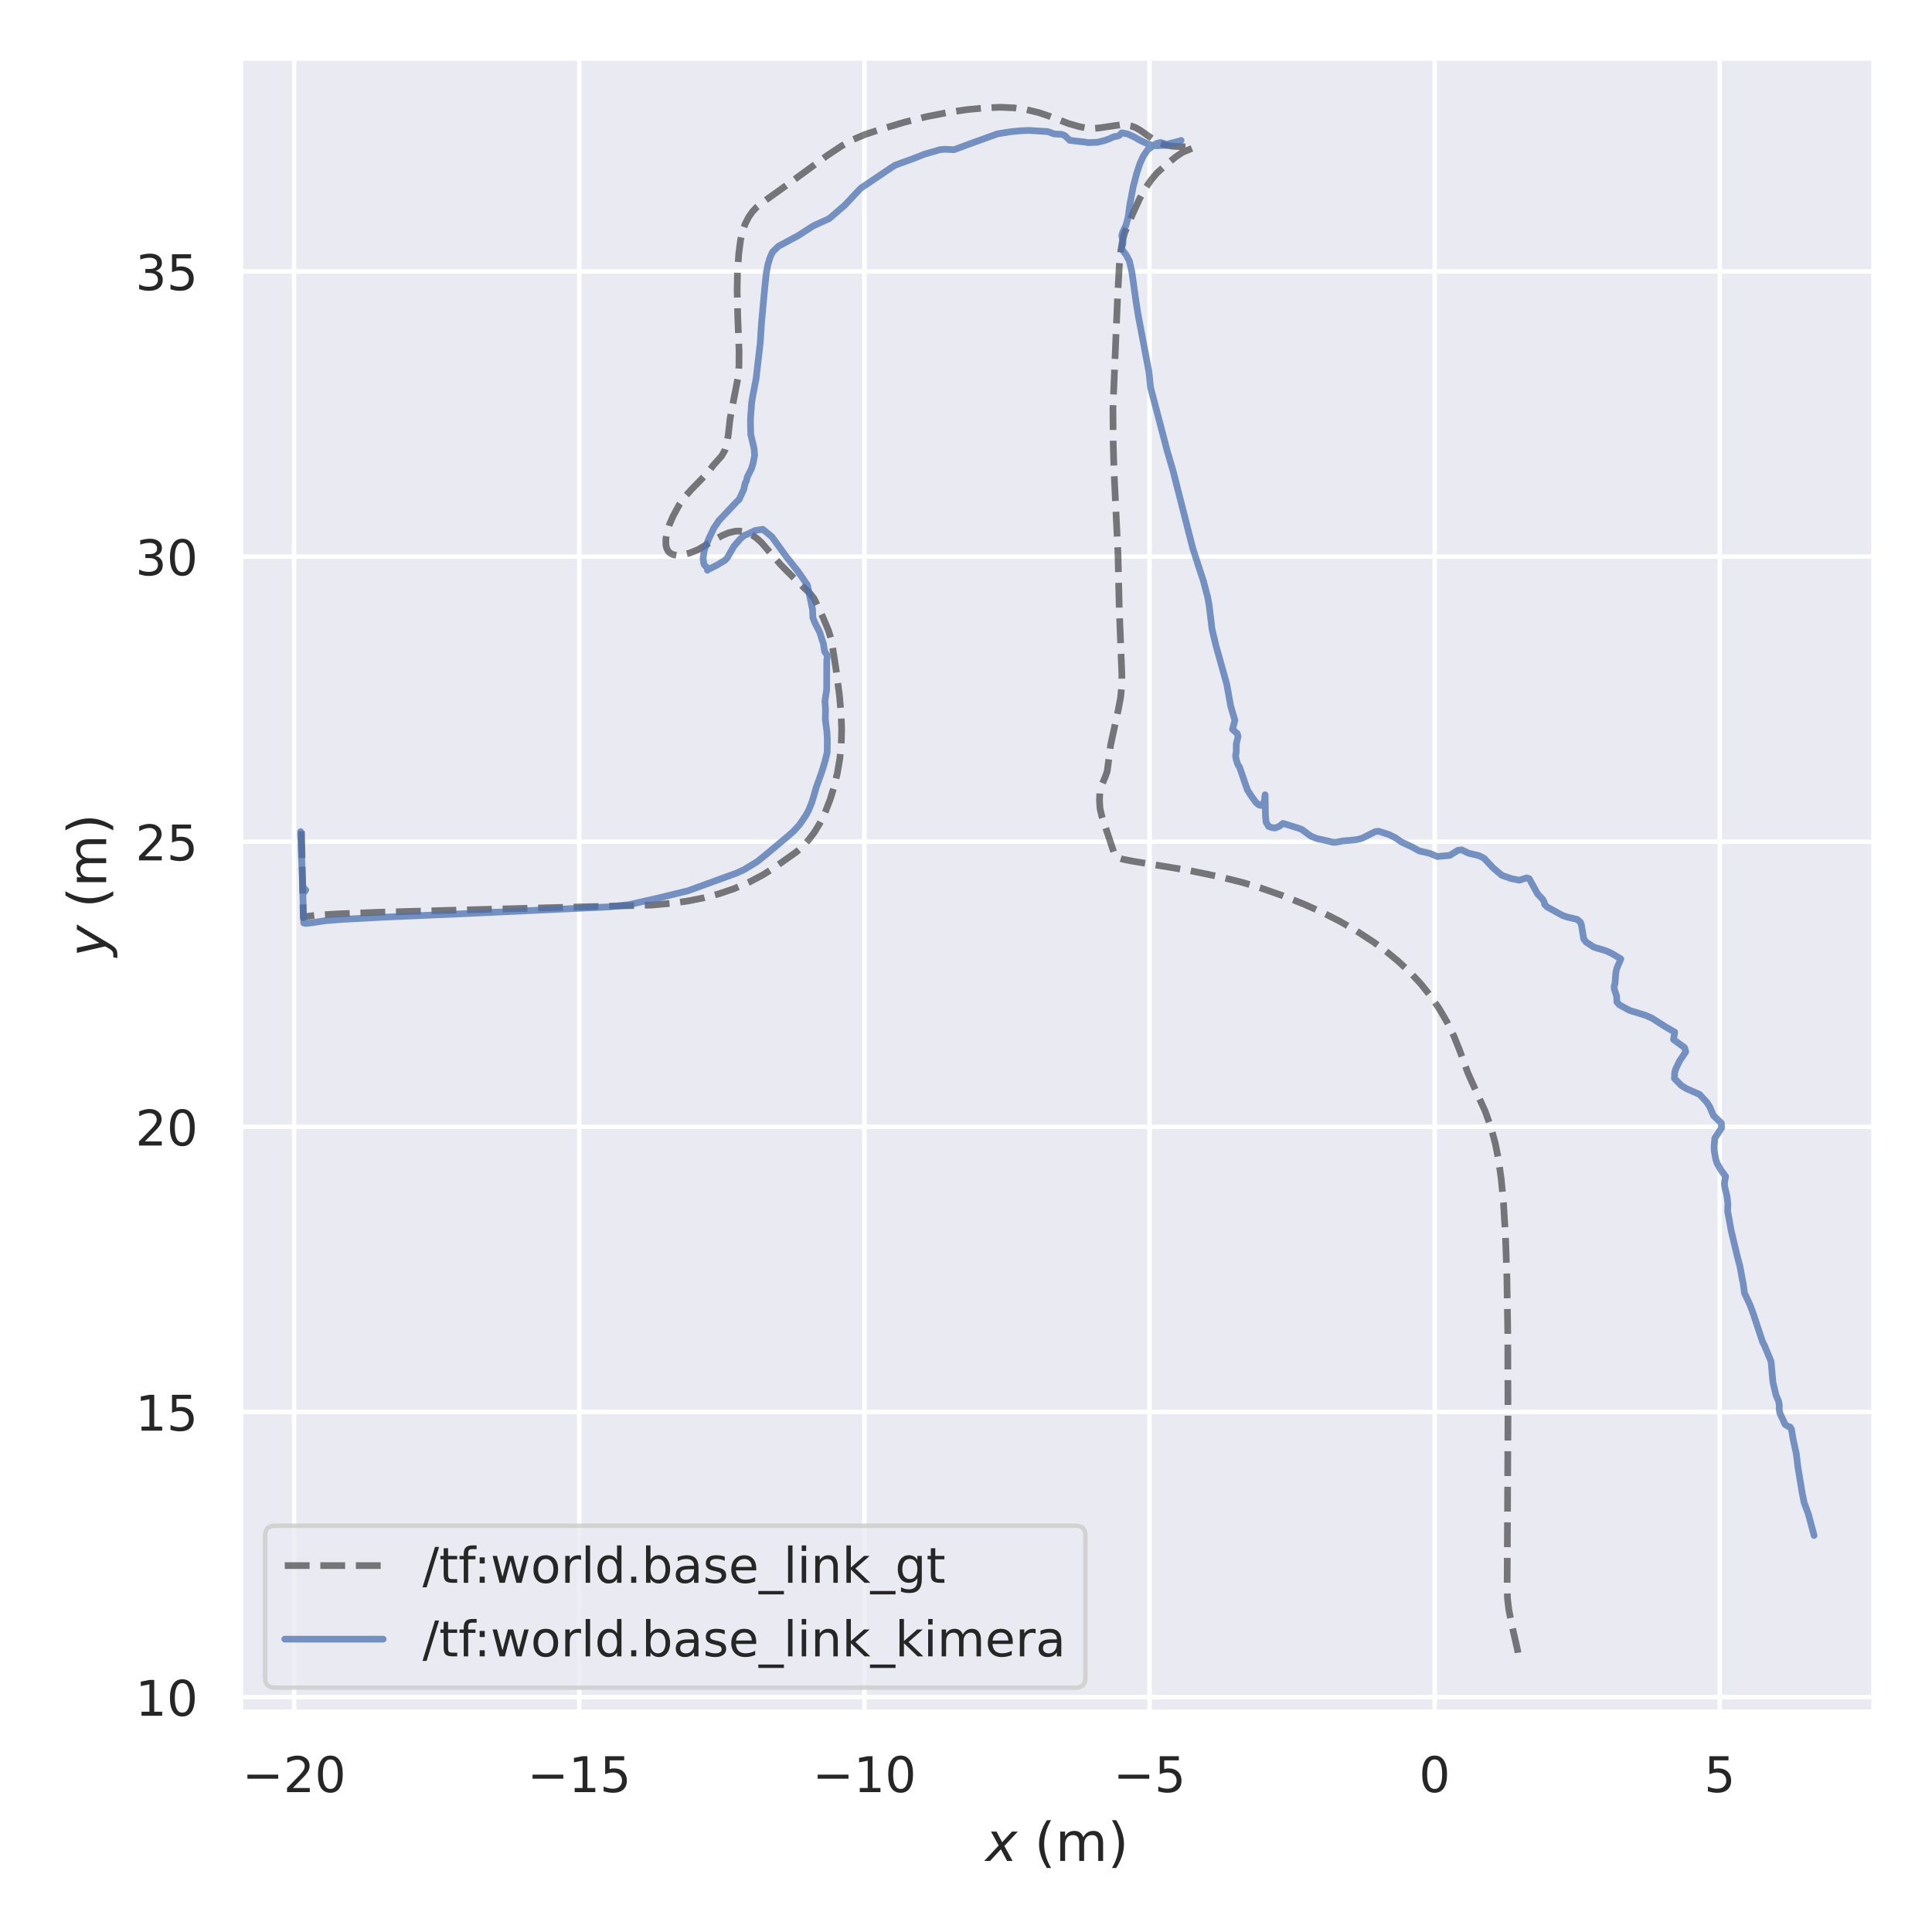 <?xml version="1.0" encoding="utf-8" standalone="no"?>
<!DOCTYPE svg PUBLIC "-//W3C//DTD SVG 1.1//EN"
  "http://www.w3.org/Graphics/SVG/1.1/DTD/svg11.dtd">
<!-- Created with matplotlib (https://matplotlib.org/) -->
<svg height="432pt" version="1.1" viewBox="0 0 432 432" width="432pt" xmlns="http://www.w3.org/2000/svg" xmlns:xlink="http://www.w3.org/1999/xlink">
 <defs>
  <style type="text/css">*{stroke-linecap:butt;stroke-linejoin:round;}</style>
 </defs>
 <g id="figure_1">
  <g id="patch_1">
   <path d="M 0 432 
L 432 432 
L 432 0 
L 0 0 
z
" style="fill:#ffffff;"/>
  </g>
  <g id="axes_1">
   <g id="patch_2">
    <path d="M 53.775 382.86 
L 419.04 382.86 
L 419.04 12.96 
L 53.775 12.96 
z
" style="fill:#eaeaf2;"/>
   </g>
   <g id="matplotlib.axis_1">
    <g id="xtick_1">
     <g id="line2d_1">
      <path clip-path="url(#p0f83545aae)" d="M 65.765 382.86 
L 65.765 12.96 
" style="fill:none;stroke:#ffffff;stroke-linecap:round;"/>
     </g>
     <g id="text_1">
      <!-- −20 -->
      <g style="fill:#262626;" transform="translate(54.158 400.718)scale(0.11 -0.11)">
       <defs>
        <path d="M 10.594 35.5 
L 73.188 35.5 
L 73.188 27.203 
L 10.594 27.203 
z
" id="DejaVuSans-8722"/>
        <path d="M 19.188 8.297 
L 53.609 8.297 
L 53.609 0 
L 7.328 0 
L 7.328 8.297 
Q 12.938 14.109 22.625 23.891 
Q 32.328 33.688 34.812 36.531 
Q 39.547 41.844 41.422 45.531 
Q 43.312 49.219 43.312 52.781 
Q 43.312 58.594 39.234 62.25 
Q 35.156 65.922 28.609 65.922 
Q 23.969 65.922 18.812 64.312 
Q 13.672 62.703 7.812 59.422 
L 7.812 69.391 
Q 13.766 71.781 18.938 73 
Q 24.125 74.219 28.422 74.219 
Q 39.75 74.219 46.484 68.547 
Q 53.219 62.891 53.219 53.422 
Q 53.219 48.922 51.531 44.891 
Q 49.859 40.875 45.406 35.406 
Q 44.188 33.984 37.641 27.219 
Q 31.109 20.453 19.188 8.297 
z
" id="DejaVuSans-50"/>
        <path d="M 31.781 66.406 
Q 24.172 66.406 20.328 58.906 
Q 16.5 51.422 16.5 36.375 
Q 16.5 21.391 20.328 13.891 
Q 24.172 6.391 31.781 6.391 
Q 39.453 6.391 43.281 13.891 
Q 47.125 21.391 47.125 36.375 
Q 47.125 51.422 43.281 58.906 
Q 39.453 66.406 31.781 66.406 
z
M 31.781 74.219 
Q 44.047 74.219 50.516 64.516 
Q 56.984 54.828 56.984 36.375 
Q 56.984 17.969 50.516 8.266 
Q 44.047 -1.422 31.781 -1.422 
Q 19.531 -1.422 13.062 8.266 
Q 6.594 17.969 6.594 36.375 
Q 6.594 54.828 13.062 64.516 
Q 19.531 74.219 31.781 74.219 
z
" id="DejaVuSans-48"/>
       </defs>
       <use xlink:href="#DejaVuSans-8722"/>
       <use x="83.789" xlink:href="#DejaVuSans-50"/>
       <use x="147.412" xlink:href="#DejaVuSans-48"/>
      </g>
     </g>
    </g>
    <g id="xtick_2">
     <g id="line2d_2">
      <path clip-path="url(#p0f83545aae)" d="M 129.522 382.86 
L 129.522 12.96 
" style="fill:none;stroke:#ffffff;stroke-linecap:round;"/>
     </g>
     <g id="text_2">
      <!-- −15 -->
      <g style="fill:#262626;" transform="translate(117.914 400.718)scale(0.11 -0.11)">
       <defs>
        <path d="M 12.406 8.297 
L 28.516 8.297 
L 28.516 63.922 
L 10.984 60.406 
L 10.984 69.391 
L 28.422 72.906 
L 38.281 72.906 
L 38.281 8.297 
L 54.391 8.297 
L 54.391 0 
L 12.406 0 
z
" id="DejaVuSans-49"/>
        <path d="M 10.797 72.906 
L 49.516 72.906 
L 49.516 64.594 
L 19.828 64.594 
L 19.828 46.734 
Q 21.969 47.469 24.109 47.828 
Q 26.266 48.188 28.422 48.188 
Q 40.625 48.188 47.75 41.5 
Q 54.891 34.812 54.891 23.391 
Q 54.891 11.625 47.562 5.094 
Q 40.234 -1.422 26.906 -1.422 
Q 22.312 -1.422 17.547 -0.641 
Q 12.797 0.141 7.719 1.703 
L 7.719 11.625 
Q 12.109 9.234 16.797 8.062 
Q 21.484 6.891 26.703 6.891 
Q 35.156 6.891 40.078 11.328 
Q 45.016 15.766 45.016 23.391 
Q 45.016 31 40.078 35.438 
Q 35.156 39.891 26.703 39.891 
Q 22.75 39.891 18.812 39.016 
Q 14.891 38.141 10.797 36.281 
z
" id="DejaVuSans-53"/>
       </defs>
       <use xlink:href="#DejaVuSans-8722"/>
       <use x="83.789" xlink:href="#DejaVuSans-49"/>
       <use x="147.412" xlink:href="#DejaVuSans-53"/>
      </g>
     </g>
    </g>
    <g id="xtick_3">
     <g id="line2d_3">
      <path clip-path="url(#p0f83545aae)" d="M 193.278 382.86 
L 193.278 12.96 
" style="fill:none;stroke:#ffffff;stroke-linecap:round;"/>
     </g>
     <g id="text_3">
      <!-- −10 -->
      <g style="fill:#262626;" transform="translate(181.67 400.718)scale(0.11 -0.11)">
       <use xlink:href="#DejaVuSans-8722"/>
       <use x="83.789" xlink:href="#DejaVuSans-49"/>
       <use x="147.412" xlink:href="#DejaVuSans-48"/>
      </g>
     </g>
    </g>
    <g id="xtick_4">
     <g id="line2d_4">
      <path clip-path="url(#p0f83545aae)" d="M 257.034 382.86 
L 257.034 12.96 
" style="fill:none;stroke:#ffffff;stroke-linecap:round;"/>
     </g>
     <g id="text_4">
      <!-- −5 -->
      <g style="fill:#262626;" transform="translate(248.926 400.718)scale(0.11 -0.11)">
       <use xlink:href="#DejaVuSans-8722"/>
       <use x="83.789" xlink:href="#DejaVuSans-53"/>
      </g>
     </g>
    </g>
    <g id="xtick_5">
     <g id="line2d_5">
      <path clip-path="url(#p0f83545aae)" d="M 320.79 382.86 
L 320.79 12.96 
" style="fill:none;stroke:#ffffff;stroke-linecap:round;"/>
     </g>
     <g id="text_5">
      <!-- 0 -->
      <g style="fill:#262626;" transform="translate(317.291 400.718)scale(0.11 -0.11)">
       <use xlink:href="#DejaVuSans-48"/>
      </g>
     </g>
    </g>
    <g id="xtick_6">
     <g id="line2d_6">
      <path clip-path="url(#p0f83545aae)" d="M 384.547 382.86 
L 384.547 12.96 
" style="fill:none;stroke:#ffffff;stroke-linecap:round;"/>
     </g>
     <g id="text_6">
      <!-- 5 -->
      <g style="fill:#262626;" transform="translate(381.047 400.718)scale(0.11 -0.11)">
       <use xlink:href="#DejaVuSans-53"/>
      </g>
     </g>
    </g>
    <g id="text_7">
     <!-- $x$ (m) -->
     <g style="fill:#262626;" transform="translate(220.387 416.124)scale(0.12 -0.12)">
      <defs>
       <path d="M 60.016 54.688 
L 34.906 27.875 
L 50.297 0 
L 39.984 0 
L 28.422 21.688 
L 8.297 0 
L -2.594 0 
L 24.312 28.812 
L 10.016 54.688 
L 20.312 54.688 
L 30.812 34.906 
L 49.125 54.688 
z
" id="DejaVuSans-Oblique-120"/>
       <path id="DejaVuSans-32"/>
       <path d="M 31 75.875 
Q 24.469 64.656 21.281 53.656 
Q 18.109 42.672 18.109 31.391 
Q 18.109 20.125 21.312 9.062 
Q 24.516 -2 31 -13.188 
L 23.188 -13.188 
Q 15.875 -1.703 12.234 9.375 
Q 8.594 20.453 8.594 31.391 
Q 8.594 42.281 12.203 53.312 
Q 15.828 64.359 23.188 75.875 
z
" id="DejaVuSans-40"/>
       <path d="M 52 44.188 
Q 55.375 50.25 60.062 53.125 
Q 64.75 56 71.094 56 
Q 79.641 56 84.281 50.016 
Q 88.922 44.047 88.922 33.016 
L 88.922 0 
L 79.891 0 
L 79.891 32.719 
Q 79.891 40.578 77.094 44.375 
Q 74.312 48.188 68.609 48.188 
Q 61.625 48.188 57.562 43.547 
Q 53.516 38.922 53.516 30.906 
L 53.516 0 
L 44.484 0 
L 44.484 32.719 
Q 44.484 40.625 41.703 44.406 
Q 38.922 48.188 33.109 48.188 
Q 26.219 48.188 22.156 43.531 
Q 18.109 38.875 18.109 30.906 
L 18.109 0 
L 9.078 0 
L 9.078 54.688 
L 18.109 54.688 
L 18.109 46.188 
Q 21.188 51.219 25.484 53.609 
Q 29.781 56 35.688 56 
Q 41.656 56 45.828 52.969 
Q 50 49.953 52 44.188 
z
" id="DejaVuSans-109"/>
       <path d="M 8.016 75.875 
L 15.828 75.875 
Q 23.141 64.359 26.781 53.312 
Q 30.422 42.281 30.422 31.391 
Q 30.422 20.453 26.781 9.375 
Q 23.141 -1.703 15.828 -13.188 
L 8.016 -13.188 
Q 14.5 -2 17.703 9.062 
Q 20.906 20.125 20.906 31.391 
Q 20.906 42.672 17.703 53.656 
Q 14.5 64.656 8.016 75.875 
z
" id="DejaVuSans-41"/>
      </defs>
      <use transform="translate(0 0.125)" xlink:href="#DejaVuSans-Oblique-120"/>
      <use transform="translate(59.18 0.125)" xlink:href="#DejaVuSans-32"/>
      <use transform="translate(90.967 0.125)" xlink:href="#DejaVuSans-40"/>
      <use transform="translate(129.98 0.125)" xlink:href="#DejaVuSans-109"/>
      <use transform="translate(227.393 0.125)" xlink:href="#DejaVuSans-41"/>
     </g>
    </g>
   </g>
   <g id="matplotlib.axis_2">
    <g id="ytick_1">
     <g id="line2d_7">
      <path clip-path="url(#p0f83545aae)" d="M 53.775 379.475 
L 419.04 379.475 
" style="fill:none;stroke:#ffffff;stroke-linecap:round;"/>
     </g>
     <g id="text_8">
      <!-- 10 -->
      <g style="fill:#262626;" transform="translate(30.277 383.655)scale(0.11 -0.11)">
       <use xlink:href="#DejaVuSans-49"/>
       <use x="63.623" xlink:href="#DejaVuSans-48"/>
      </g>
     </g>
    </g>
    <g id="ytick_2">
     <g id="line2d_8">
      <path clip-path="url(#p0f83545aae)" d="M 53.775 315.719 
L 419.04 315.719 
" style="fill:none;stroke:#ffffff;stroke-linecap:round;"/>
     </g>
     <g id="text_9">
      <!-- 15 -->
      <g style="fill:#262626;" transform="translate(30.277 319.898)scale(0.11 -0.11)">
       <use xlink:href="#DejaVuSans-49"/>
       <use x="63.623" xlink:href="#DejaVuSans-53"/>
      </g>
     </g>
    </g>
    <g id="ytick_3">
     <g id="line2d_9">
      <path clip-path="url(#p0f83545aae)" d="M 53.775 251.963 
L 419.04 251.963 
" style="fill:none;stroke:#ffffff;stroke-linecap:round;"/>
     </g>
     <g id="text_10">
      <!-- 20 -->
      <g style="fill:#262626;" transform="translate(30.277 256.142)scale(0.11 -0.11)">
       <use xlink:href="#DejaVuSans-50"/>
       <use x="63.623" xlink:href="#DejaVuSans-48"/>
      </g>
     </g>
    </g>
    <g id="ytick_4">
     <g id="line2d_10">
      <path clip-path="url(#p0f83545aae)" d="M 53.775 188.207 
L 419.04 188.207 
" style="fill:none;stroke:#ffffff;stroke-linecap:round;"/>
     </g>
     <g id="text_11">
      <!-- 25 -->
      <g style="fill:#262626;" transform="translate(30.277 192.386)scale(0.11 -0.11)">
       <use xlink:href="#DejaVuSans-50"/>
       <use x="63.623" xlink:href="#DejaVuSans-53"/>
      </g>
     </g>
    </g>
    <g id="ytick_5">
     <g id="line2d_11">
      <path clip-path="url(#p0f83545aae)" d="M 53.775 124.45 
L 419.04 124.45 
" style="fill:none;stroke:#ffffff;stroke-linecap:round;"/>
     </g>
     <g id="text_12">
      <!-- 30 -->
      <g style="fill:#262626;" transform="translate(30.277 128.629)scale(0.11 -0.11)">
       <defs>
        <path d="M 40.578 39.312 
Q 47.656 37.797 51.625 33 
Q 55.609 28.219 55.609 21.188 
Q 55.609 10.406 48.188 4.484 
Q 40.766 -1.422 27.094 -1.422 
Q 22.516 -1.422 17.656 -0.516 
Q 12.797 0.391 7.625 2.203 
L 7.625 11.719 
Q 11.719 9.328 16.594 8.109 
Q 21.484 6.891 26.812 6.891 
Q 36.078 6.891 40.938 10.547 
Q 45.797 14.203 45.797 21.188 
Q 45.797 27.641 41.281 31.266 
Q 36.766 34.906 28.719 34.906 
L 20.219 34.906 
L 20.219 43.016 
L 29.109 43.016 
Q 36.375 43.016 40.234 45.922 
Q 44.094 48.828 44.094 54.297 
Q 44.094 59.906 40.109 62.906 
Q 36.141 65.922 28.719 65.922 
Q 24.656 65.922 20.016 65.031 
Q 15.375 64.156 9.812 62.312 
L 9.812 71.094 
Q 15.438 72.656 20.344 73.438 
Q 25.25 74.219 29.594 74.219 
Q 40.828 74.219 47.359 69.109 
Q 53.906 64.016 53.906 55.328 
Q 53.906 49.266 50.438 45.094 
Q 46.969 40.922 40.578 39.312 
z
" id="DejaVuSans-51"/>
       </defs>
       <use xlink:href="#DejaVuSans-51"/>
       <use x="63.623" xlink:href="#DejaVuSans-48"/>
      </g>
     </g>
    </g>
    <g id="ytick_6">
     <g id="line2d_12">
      <path clip-path="url(#p0f83545aae)" d="M 53.775 60.694 
L 419.04 60.694 
" style="fill:none;stroke:#ffffff;stroke-linecap:round;"/>
     </g>
     <g id="text_13">
      <!-- 35 -->
      <g style="fill:#262626;" transform="translate(30.277 64.873)scale(0.11 -0.11)">
       <use xlink:href="#DejaVuSans-51"/>
       <use x="63.623" xlink:href="#DejaVuSans-53"/>
      </g>
     </g>
    </g>
    <g id="text_14">
     <!-- $y$ (m) -->
     <g style="fill:#262626;" transform="translate(23.758 213.93)rotate(-90)scale(0.12 -0.12)">
      <defs>
       <path d="M 24.812 -5.078 
Q 18.562 -15.578 14.625 -18.188 
Q 10.688 -20.797 4.594 -20.797 
L -2.484 -20.797 
L -0.984 -13.281 
L 4.203 -13.281 
Q 7.953 -13.281 10.594 -11.234 
Q 13.234 -9.188 16.5 -3.219 
L 19.281 2 
L 7.172 54.688 
L 16.703 54.688 
L 25.781 12.797 
L 50.875 54.688 
L 60.297 54.688 
z
" id="DejaVuSans-Oblique-121"/>
      </defs>
      <use transform="translate(0 0.125)" xlink:href="#DejaVuSans-Oblique-121"/>
      <use transform="translate(59.18 0.125)" xlink:href="#DejaVuSans-32"/>
      <use transform="translate(90.967 0.125)" xlink:href="#DejaVuSans-40"/>
      <use transform="translate(129.98 0.125)" xlink:href="#DejaVuSans-109"/>
      <use transform="translate(227.393 0.125)" xlink:href="#DejaVuSans-41"/>
     </g>
    </g>
   </g>
   <g id="line2d_13">
    <path clip-path="url(#p0f83545aae)" d="M 67.693 199.344 
L 67.391 184.884 
L 67.815 205.223 
L 67.902 205.106 
L 68.557 204.918 
L 70.532 204.674 
L 75.129 204.367 
L 84.721 203.981 
L 105.34 203.42 
L 145.71 202.378 
L 150.23 201.973 
L 153.813 201.466 
L 157.344 200.764 
L 160.802 199.846 
L 164.165 198.696 
L 167.406 197.306 
L 170.502 195.672 
L 172.713 194.29 
L 178.112 190.47 
L 179.557 189.181 
L 180.898 187.701 
L 182.123 186.051 
L 183.224 184.251 
L 184.504 181.651 
L 185.591 178.859 
L 186.505 175.91 
L 187.242 172.831 
L 187.784 169.65 
L 188.107 166.392 
L 188.198 163.085 
L 188.078 159.741 
L 187.707 155.517 
L 186.955 149.789 
L 185.916 143.094 
L 185.227 140.942 
L 184.018 138.035 
L 182.019 133.829 
L 181.159 132.744 
L 177.864 129.598 
L 174.736 126.452 
L 171.981 123.322 
L 170.313 121.369 
L 169.225 120.373 
L 168.189 119.638 
L 167.193 119.138 
L 166.223 118.846 
L 165.271 118.738 
L 164.326 118.795 
L 162.905 119.143 
L 161.459 119.754 
L 159.461 120.885 
L 156.119 122.883 
L 154.194 123.667 
L 152.375 124.106 
L 151.344 124.162 
L 150.512 124.02 
L 149.866 123.701 
L 149.391 123.224 
L 149.073 122.605 
L 148.899 121.858 
L 148.886 120.532 
L 149.153 119.001 
L 149.682 117.309 
L 150.46 115.5 
L 151.839 112.948 
L 153.117 111.122 
L 154.59 109.46 
L 158.264 105.691 
L 159.525 104.003 
L 161.345 101.977 
L 162.086 100.691 
L 162.501 99.401 
L 162.825 97.36 
L 163.249 93.617 
L 164.031 89.496 
L 165.051 84.274 
L 165.234 81.836 
L 165.256 78.396 
L 164.966 70.961 
L 164.825 65.004 
L 164.904 60.91 
L 165.186 56.758 
L 165.589 53.685 
L 166.018 51.781 
L 166.612 50.088 
L 167.361 48.611 
L 168.247 47.339 
L 169.253 46.264 
L 170.363 45.371 
L 176.732 40.805 
L 184.973 34.766 
L 188.28 32.57 
L 190.814 31.184 
L 193.364 30.09 
L 196.813 28.949 
L 202.301 27.304 
L 207.139 26.093 
L 212.172 25.099 
L 216.309 24.499 
L 220.518 24.112 
L 223.698 23.982 
L 226.731 24.119 
L 229.588 24.529 
L 232.288 25.18 
L 234.838 26.049 
L 238.974 27.647 
L 241.372 28.321 
L 242.923 28.632 
L 244.397 28.724 
L 245.804 28.602 
L 250.587 27.899 
L 251.821 27.953 
L 252.942 28.176 
L 253.953 28.552 
L 254.855 29.066 
L 258.161 31.38 
L 259.579 32.131 
L 260.634 32.462 
L 262.387 32.716 
L 266.552 32.897 
L 266.959 32.983 
L 266.914 33.018 
L 264.409 34.057 
L 262.89 35.084 
L 260.846 36.753 
L 258.772 38.608 
L 257.407 40.209 
L 256.076 42.149 
L 254.836 44.384 
L 253.262 47.855 
L 251.472 52.058 
L 250.965 53.984 
L 250.587 56.223 
L 250.279 59.377 
L 249.887 66.561 
L 248.857 91.319 
L 248.918 99.257 
L 249.096 105.354 
L 249.982 123.795 
L 250.269 136.178 
L 250.843 150.571 
L 250.832 153.29 
L 250.565 156.002 
L 250.073 158.582 
L 248.34 166.583 
L 247.576 172.465 
L 247.117 173.751 
L 246.146 176.046 
L 245.921 177.364 
L 245.849 178.96 
L 245.961 180.755 
L 246.371 182.519 
L 249.309 191.327 
L 249.87 191.709 
L 251.084 192.131 
L 253.217 192.553 
L 265.986 194.658 
L 272.942 196.1 
L 277.759 197.304 
L 281.81 198.522 
L 286.682 200.228 
L 291.548 202.158 
L 295.567 203.955 
L 299.506 205.962 
L 303.347 208.18 
L 307.071 210.605 
L 309.938 212.707 
L 312.677 214.964 
L 315.262 217.38 
L 317.664 219.957 
L 319.857 222.691 
L 321.828 225.57 
L 323.581 228.575 
L 325.109 231.694 
L 326.398 234.909 
L 328.217 239.89 
L 330.127 244.175 
L 332.123 248.552 
L 333.377 252.086 
L 334.342 255.641 
L 335.057 259.211 
L 335.683 263.693 
L 336.19 269.097 
L 336.627 276.338 
L 336.943 285.428 
L 337.144 298.195 
L 337.189 317.392 
L 337.004 354.023 
L 337.074 357.438 
L 337.396 360.049 
L 338.111 363.614 
L 339.36 369.111 
L 339.715 371.838 
L 339.715 371.838 
" style="fill:none;stroke:#000000;stroke-dasharray:5.55,2.4;stroke-dashoffset:0;stroke-opacity:0.5;stroke-width:1.5;"/>
   </g>
   <g id="line2d_14">
    <path clip-path="url(#p0f83545aae)" d="M 67.693 199.344 
L 67.696 199.858 
L 67.832 199.787 
L 68.372 198.99 
L 67.839 198.481 
L 67.668 197.724 
L 67.2 186.462 
L 67.229 185.966 
L 67.404 189.972 
L 67.708 199.705 
L 67.911 206.38 
L 67.989 206.376 
L 68.383 206.494 
L 69.681 206.343 
L 72.671 205.88 
L 76.656 205.568 
L 85.811 205.079 
L 103.962 204.291 
L 136.347 202.769 
L 140.722 202.267 
L 146.928 200.865 
L 153.824 199.183 
L 164.722 195.217 
L 166.374 194.458 
L 169.278 192.693 
L 171.197 191.151 
L 176.086 187.062 
L 177.471 185.836 
L 178.777 184.401 
L 180.232 182.262 
L 180.827 181.14 
L 181.534 179.408 
L 181.899 178.192 
L 182.465 176.207 
L 183.745 172.623 
L 184.443 170.338 
L 184.964 168.246 
L 184.994 165.296 
L 184.898 163.649 
L 184.546 160.878 
L 184.592 158.641 
L 184.456 156.795 
L 184.841 154.233 
L 184.868 147.579 
L 184.967 146.904 
L 184.891 146.394 
L 184.388 145.705 
L 184.109 143.917 
L 183.294 141.391 
L 182.176 139.167 
L 181.755 138.08 
L 181.706 136.369 
L 180.528 130.805 
L 179.127 128.767 
L 178.47 127.825 
L 175.716 124.334 
L 172.596 120.013 
L 170.558 118.353 
L 168.859 118.62 
L 167.497 119.274 
L 166.312 119.79 
L 165.575 120.46 
L 164.085 122.172 
L 162.641 124.695 
L 162.113 125.274 
L 160.251 126.398 
L 158.286 127.378 
L 158.194 127.499 
L 158.167 127.456 
L 158.243 127.041 
L 157.556 126.406 
L 157.35 125.959 
L 157.216 124.804 
L 157.499 122.935 
L 158.532 120.38 
L 159.611 118.093 
L 160.79 116.36 
L 164.821 112.094 
L 165.28 111.674 
L 166.306 109.439 
L 166.648 107.952 
L 166.908 107.509 
L 167.054 106.753 
L 167.989 104.879 
L 168.339 103.834 
L 168.746 101.803 
L 168.603 100.231 
L 167.865 97.111 
L 167.803 93.826 
L 168.054 90.246 
L 168.223 89.052 
L 169.049 84.777 
L 169.981 76.795 
L 170.261 72.373 
L 171.056 63.747 
L 171.363 60.963 
L 171.694 59.216 
L 172.152 57.652 
L 172.752 56.334 
L 174.049 55.076 
L 178.476 52.687 
L 181.907 50.472 
L 185.412 48.887 
L 188.926 45.856 
L 191.784 42.794 
L 192.519 42.054 
L 199.536 37.32 
L 200.284 36.887 
L 204.225 35.455 
L 206.718 34.476 
L 210.198 33.463 
L 211.174 33.371 
L 213.328 33.47 
L 218.272 31.649 
L 223.054 29.926 
L 226.057 29.445 
L 228.082 29.247 
L 230.071 29.161 
L 234.329 29.433 
L 235.71 29.951 
L 237.402 30.038 
L 238.103 30.325 
L 239.215 31.387 
L 242.645 31.771 
L 243.37 31.888 
L 245.376 31.817 
L 247.051 31.4 
L 248.11 31.024 
L 249.004 30.584 
L 249.953 30.424 
L 250.314 30.249 
L 250.812 29.71 
L 252.145 29.949 
L 253.457 30.556 
L 255.122 31.472 
L 256.72 32.217 
L 257.614 32.465 
L 258.606 32.6 
L 260.701 32.464 
L 262.945 31.98 
L 263.861 31.636 
L 264.091 31.396 
L 264 31.472 
L 260.877 32.264 
L 259.497 31.856 
L 258.615 32.093 
L 257.743 32.669 
L 256.914 33.282 
L 256.661 33.435 
L 255.641 34.926 
L 254.878 36.597 
L 254.165 38.781 
L 253.378 41.778 
L 252.609 45.924 
L 252.247 48.63 
L 251.75 50.41 
L 251.403 51.166 
L 251.051 51.903 
L 250.824 52.702 
L 251.101 53.861 
L 251.094 54.44 
L 250.79 55.598 
L 251.871 57.108 
L 252.528 58.352 
L 253.094 60.839 
L 254.002 67.32 
L 254.494 70.435 
L 256.908 83.154 
L 257.262 86.615 
L 261.016 100.919 
L 262.288 105.24 
L 266.69 122.529 
L 268.022 126.674 
L 269.077 129.858 
L 270.027 133.486 
L 270.366 135.312 
L 271.018 140.72 
L 271.897 144.363 
L 274.302 152.981 
L 275.173 157.82 
L 275.87 160.226 
L 276.122 161.036 
L 275.598 163.092 
L 276.662 164.04 
L 276.831 164.688 
L 276.442 166.329 
L 276.43 168.047 
L 276.278 169.014 
L 276.43 169.878 
L 276.801 170.996 
L 277.138 171.456 
L 278.936 176.665 
L 279.892 178.133 
L 280.868 179.471 
L 281.499 179.988 
L 282 180.109 
L 282.299 179.934 
L 282.34 179.671 
L 282.583 179.767 
L 282.69 179.374 
L 282.878 177.716 
L 282.963 182.486 
L 283.123 183.901 
L 283.677 184.797 
L 284.448 185.067 
L 285.124 185.134 
L 286.102 184.739 
L 286.88 184.107 
L 290.281 185.165 
L 291.062 185.449 
L 293.109 186.951 
L 294.419 187.494 
L 297.341 188.144 
L 298.036 188.337 
L 298.721 188.341 
L 300.176 188.042 
L 302.858 187.815 
L 303.772 187.667 
L 304.621 187.407 
L 307.531 185.948 
L 308.255 185.873 
L 310.505 186.582 
L 311.926 187.273 
L 313.391 188.285 
L 315.806 189.413 
L 317.339 190.269 
L 319.652 190.8 
L 321.366 191.515 
L 324.15 191.276 
L 325.995 190.135 
L 326.827 190.032 
L 328.308 190.758 
L 330.713 191.332 
L 331.844 191.909 
L 333.854 194.055 
L 335.804 195.72 
L 337.959 196.469 
L 339.709 196.816 
L 341.353 196.293 
L 341.916 196.45 
L 343.815 199.887 
L 344.955 201.096 
L 345.287 201.676 
L 345.385 202.23 
L 345.891 202.766 
L 349.383 204.692 
L 350.359 205.037 
L 352.649 205.576 
L 353.352 206.165 
L 353.591 206.727 
L 354.12 209.95 
L 354.628 210.63 
L 356.385 211.788 
L 359.027 212.578 
L 360.236 213.101 
L 362.43 214.406 
L 361.552 216.45 
L 361.313 217.415 
L 361.12 219.957 
L 360.928 220.501 
L 360.963 221.169 
L 361.486 222.752 
L 361.538 224.063 
L 362.115 224.697 
L 364.366 225.923 
L 367.956 227.033 
L 369.373 227.659 
L 372.465 229.631 
L 374.479 230.787 
L 374.2 232.445 
L 376.663 234.244 
L 376.939 235.191 
L 375.588 237.179 
L 374.699 239.003 
L 374.463 239.796 
L 374.408 241.15 
L 375.932 242.699 
L 377.056 243.412 
L 380.025 244.714 
L 381.654 246.473 
L 382.272 247.414 
L 383.114 249.415 
L 384.902 251.15 
L 384.963 252.173 
L 383.427 254.526 
L 383.272 256.455 
L 383.317 257.401 
L 383.655 259.257 
L 383.941 260.105 
L 384.809 261.62 
L 385.857 263.08 
L 385.583 264.473 
L 385.623 265.212 
L 386.182 267.581 
L 386.36 269.19 
L 386.3 270.785 
L 387.085 275.121 
L 388.399 280.66 
L 389.073 283.22 
L 389.48 285.502 
L 389.809 287.142 
L 390.068 289.136 
L 391.368 291.914 
L 392.018 293.69 
L 394.15 300.152 
L 394.44 300.632 
L 396.018 304.437 
L 396.428 309.037 
L 397.106 311.921 
L 397.711 313.366 
L 397.853 314.193 
L 397.833 315.124 
L 397.975 315.945 
L 399.164 318.535 
L 399.796 318.918 
L 400.274 319.091 
L 400.566 319.573 
L 400.952 321.834 
L 401.656 325.051 
L 402.015 328.037 
L 402.988 333.881 
L 403.42 336.016 
L 404.364 338.573 
L 405.636 343.335 
L 405.636 343.335 
" style="fill:none;stroke:#4c72b0;stroke-linecap:round;stroke-opacity:0.75;stroke-width:1.5;"/>
   </g>
   <g id="patch_3">
    <path d="M 53.775 382.86 
L 53.775 12.96 
" style="fill:none;stroke:#ffffff;stroke-linecap:square;stroke-linejoin:miter;stroke-width:1.25;"/>
   </g>
   <g id="patch_4">
    <path d="M 419.04 382.86 
L 419.04 12.96 
" style="fill:none;stroke:#ffffff;stroke-linecap:square;stroke-linejoin:miter;stroke-width:1.25;"/>
   </g>
   <g id="patch_5">
    <path d="M 53.775 382.86 
L 419.04 382.86 
" style="fill:none;stroke:#ffffff;stroke-linecap:square;stroke-linejoin:miter;stroke-width:1.25;"/>
   </g>
   <g id="patch_6">
    <path d="M 53.775 12.96 
L 419.04 12.96 
" style="fill:none;stroke:#ffffff;stroke-linecap:square;stroke-linejoin:miter;stroke-width:1.25;"/>
   </g>
   <g id="legend_1">
    <g id="patch_7">
     <path d="M 61.475 377.36 
L 240.503 377.36 
Q 242.703 377.36 242.703 375.16 
L 242.703 343.356 
Q 242.703 341.156 240.503 341.156 
L 61.475 341.156 
Q 59.275 341.156 59.275 343.356 
L 59.275 375.16 
Q 59.275 377.36 61.475 377.36 
z
" style="fill:#eaeaf2;opacity:0.8;stroke:#cccccc;stroke-linejoin:miter;"/>
    </g>
    <g id="line2d_15">
     <path d="M 63.675 350.065 
L 85.675 350.065 
" style="fill:none;stroke:#000000;stroke-dasharray:5.55,2.4;stroke-dashoffset:0;stroke-opacity:0.5;stroke-width:1.5;"/>
    </g>
    <g id="line2d_16"/>
    <g id="text_15">
     <!-- /tf:world.base_link_gt -->
     <g style="fill:#262626;" transform="translate(94.475 353.915)scale(0.11 -0.11)">
      <defs>
       <path d="M 25.391 72.906 
L 33.688 72.906 
L 8.297 -9.281 
L 0 -9.281 
z
" id="DejaVuSans-47"/>
       <path d="M 18.312 70.219 
L 18.312 54.688 
L 36.812 54.688 
L 36.812 47.703 
L 18.312 47.703 
L 18.312 18.016 
Q 18.312 11.328 20.141 9.422 
Q 21.969 7.516 27.594 7.516 
L 36.812 7.516 
L 36.812 0 
L 27.594 0 
Q 17.188 0 13.234 3.875 
Q 9.281 7.766 9.281 18.016 
L 9.281 47.703 
L 2.688 47.703 
L 2.688 54.688 
L 9.281 54.688 
L 9.281 70.219 
z
" id="DejaVuSans-116"/>
       <path d="M 37.109 75.984 
L 37.109 68.5 
L 28.516 68.5 
Q 23.688 68.5 21.797 66.547 
Q 19.922 64.594 19.922 59.516 
L 19.922 54.688 
L 34.719 54.688 
L 34.719 47.703 
L 19.922 47.703 
L 19.922 0 
L 10.891 0 
L 10.891 47.703 
L 2.297 47.703 
L 2.297 54.688 
L 10.891 54.688 
L 10.891 58.5 
Q 10.891 67.625 15.141 71.797 
Q 19.391 75.984 28.609 75.984 
z
" id="DejaVuSans-102"/>
       <path d="M 11.719 12.406 
L 22.016 12.406 
L 22.016 0 
L 11.719 0 
z
M 11.719 51.703 
L 22.016 51.703 
L 22.016 39.312 
L 11.719 39.312 
z
" id="DejaVuSans-58"/>
       <path d="M 4.203 54.688 
L 13.188 54.688 
L 24.422 12.016 
L 35.594 54.688 
L 46.188 54.688 
L 57.422 12.016 
L 68.609 54.688 
L 77.594 54.688 
L 63.281 0 
L 52.688 0 
L 40.922 44.828 
L 29.109 0 
L 18.5 0 
z
" id="DejaVuSans-119"/>
       <path d="M 30.609 48.391 
Q 23.391 48.391 19.188 42.75 
Q 14.984 37.109 14.984 27.297 
Q 14.984 17.484 19.156 11.844 
Q 23.344 6.203 30.609 6.203 
Q 37.797 6.203 41.984 11.859 
Q 46.188 17.531 46.188 27.297 
Q 46.188 37.016 41.984 42.703 
Q 37.797 48.391 30.609 48.391 
z
M 30.609 56 
Q 42.328 56 49.016 48.375 
Q 55.719 40.766 55.719 27.297 
Q 55.719 13.875 49.016 6.219 
Q 42.328 -1.422 30.609 -1.422 
Q 18.844 -1.422 12.172 6.219 
Q 5.516 13.875 5.516 27.297 
Q 5.516 40.766 12.172 48.375 
Q 18.844 56 30.609 56 
z
" id="DejaVuSans-111"/>
       <path d="M 41.109 46.297 
Q 39.594 47.172 37.812 47.578 
Q 36.031 48 33.891 48 
Q 26.266 48 22.188 43.047 
Q 18.109 38.094 18.109 28.812 
L 18.109 0 
L 9.078 0 
L 9.078 54.688 
L 18.109 54.688 
L 18.109 46.188 
Q 20.953 51.172 25.484 53.578 
Q 30.031 56 36.531 56 
Q 37.453 56 38.578 55.875 
Q 39.703 55.766 41.062 55.516 
z
" id="DejaVuSans-114"/>
       <path d="M 9.422 75.984 
L 18.406 75.984 
L 18.406 0 
L 9.422 0 
z
" id="DejaVuSans-108"/>
       <path d="M 45.406 46.391 
L 45.406 75.984 
L 54.391 75.984 
L 54.391 0 
L 45.406 0 
L 45.406 8.203 
Q 42.578 3.328 38.25 0.953 
Q 33.938 -1.422 27.875 -1.422 
Q 17.969 -1.422 11.734 6.484 
Q 5.516 14.406 5.516 27.297 
Q 5.516 40.188 11.734 48.094 
Q 17.969 56 27.875 56 
Q 33.938 56 38.25 53.625 
Q 42.578 51.266 45.406 46.391 
z
M 14.797 27.297 
Q 14.797 17.391 18.875 11.75 
Q 22.953 6.109 30.078 6.109 
Q 37.203 6.109 41.297 11.75 
Q 45.406 17.391 45.406 27.297 
Q 45.406 37.203 41.297 42.844 
Q 37.203 48.484 30.078 48.484 
Q 22.953 48.484 18.875 42.844 
Q 14.797 37.203 14.797 27.297 
z
" id="DejaVuSans-100"/>
       <path d="M 10.688 12.406 
L 21 12.406 
L 21 0 
L 10.688 0 
z
" id="DejaVuSans-46"/>
       <path d="M 48.688 27.297 
Q 48.688 37.203 44.609 42.844 
Q 40.531 48.484 33.406 48.484 
Q 26.266 48.484 22.188 42.844 
Q 18.109 37.203 18.109 27.297 
Q 18.109 17.391 22.188 11.75 
Q 26.266 6.109 33.406 6.109 
Q 40.531 6.109 44.609 11.75 
Q 48.688 17.391 48.688 27.297 
z
M 18.109 46.391 
Q 20.953 51.266 25.266 53.625 
Q 29.594 56 35.594 56 
Q 45.562 56 51.781 48.094 
Q 58.016 40.188 58.016 27.297 
Q 58.016 14.406 51.781 6.484 
Q 45.562 -1.422 35.594 -1.422 
Q 29.594 -1.422 25.266 0.953 
Q 20.953 3.328 18.109 8.203 
L 18.109 0 
L 9.078 0 
L 9.078 75.984 
L 18.109 75.984 
z
" id="DejaVuSans-98"/>
       <path d="M 34.281 27.484 
Q 23.391 27.484 19.188 25 
Q 14.984 22.516 14.984 16.5 
Q 14.984 11.719 18.141 8.906 
Q 21.297 6.109 26.703 6.109 
Q 34.188 6.109 38.703 11.406 
Q 43.219 16.703 43.219 25.484 
L 43.219 27.484 
z
M 52.203 31.203 
L 52.203 0 
L 43.219 0 
L 43.219 8.297 
Q 40.141 3.328 35.547 0.953 
Q 30.953 -1.422 24.312 -1.422 
Q 15.922 -1.422 10.953 3.297 
Q 6 8.016 6 15.922 
Q 6 25.141 12.172 29.828 
Q 18.359 34.516 30.609 34.516 
L 43.219 34.516 
L 43.219 35.406 
Q 43.219 41.609 39.141 45 
Q 35.062 48.391 27.688 48.391 
Q 23 48.391 18.547 47.266 
Q 14.109 46.141 10.016 43.891 
L 10.016 52.203 
Q 14.938 54.109 19.578 55.047 
Q 24.219 56 28.609 56 
Q 40.484 56 46.344 49.844 
Q 52.203 43.703 52.203 31.203 
z
" id="DejaVuSans-97"/>
       <path d="M 44.281 53.078 
L 44.281 44.578 
Q 40.484 46.531 36.375 47.5 
Q 32.281 48.484 27.875 48.484 
Q 21.188 48.484 17.844 46.438 
Q 14.5 44.391 14.5 40.281 
Q 14.5 37.156 16.891 35.375 
Q 19.281 33.594 26.516 31.984 
L 29.594 31.297 
Q 39.156 29.25 43.188 25.516 
Q 47.219 21.781 47.219 15.094 
Q 47.219 7.469 41.188 3.016 
Q 35.156 -1.422 24.609 -1.422 
Q 20.219 -1.422 15.453 -0.562 
Q 10.688 0.297 5.422 2 
L 5.422 11.281 
Q 10.406 8.688 15.234 7.391 
Q 20.062 6.109 24.812 6.109 
Q 31.156 6.109 34.562 8.281 
Q 37.984 10.453 37.984 14.406 
Q 37.984 18.062 35.516 20.016 
Q 33.062 21.969 24.703 23.781 
L 21.578 24.516 
Q 13.234 26.266 9.516 29.906 
Q 5.812 33.547 5.812 39.891 
Q 5.812 47.609 11.281 51.797 
Q 16.75 56 26.812 56 
Q 31.781 56 36.172 55.266 
Q 40.578 54.547 44.281 53.078 
z
" id="DejaVuSans-115"/>
       <path d="M 56.203 29.594 
L 56.203 25.203 
L 14.891 25.203 
Q 15.484 15.922 20.484 11.062 
Q 25.484 6.203 34.422 6.203 
Q 39.594 6.203 44.453 7.469 
Q 49.312 8.734 54.109 11.281 
L 54.109 2.781 
Q 49.266 0.734 44.188 -0.344 
Q 39.109 -1.422 33.891 -1.422 
Q 20.797 -1.422 13.156 6.188 
Q 5.516 13.812 5.516 26.812 
Q 5.516 40.234 12.766 48.109 
Q 20.016 56 32.328 56 
Q 43.359 56 49.781 48.891 
Q 56.203 41.797 56.203 29.594 
z
M 47.219 32.234 
Q 47.125 39.594 43.094 43.984 
Q 39.062 48.391 32.422 48.391 
Q 24.906 48.391 20.391 44.141 
Q 15.875 39.891 15.188 32.172 
z
" id="DejaVuSans-101"/>
       <path d="M 50.984 -16.609 
L 50.984 -23.578 
L -0.984 -23.578 
L -0.984 -16.609 
z
" id="DejaVuSans-95"/>
       <path d="M 9.422 54.688 
L 18.406 54.688 
L 18.406 0 
L 9.422 0 
z
M 9.422 75.984 
L 18.406 75.984 
L 18.406 64.594 
L 9.422 64.594 
z
" id="DejaVuSans-105"/>
       <path d="M 54.891 33.016 
L 54.891 0 
L 45.906 0 
L 45.906 32.719 
Q 45.906 40.484 42.875 44.328 
Q 39.844 48.188 33.797 48.188 
Q 26.516 48.188 22.312 43.547 
Q 18.109 38.922 18.109 30.906 
L 18.109 0 
L 9.078 0 
L 9.078 54.688 
L 18.109 54.688 
L 18.109 46.188 
Q 21.344 51.125 25.703 53.562 
Q 30.078 56 35.797 56 
Q 45.219 56 50.047 50.172 
Q 54.891 44.344 54.891 33.016 
z
" id="DejaVuSans-110"/>
       <path d="M 9.078 75.984 
L 18.109 75.984 
L 18.109 31.109 
L 44.922 54.688 
L 56.391 54.688 
L 27.391 29.109 
L 57.625 0 
L 45.906 0 
L 18.109 26.703 
L 18.109 0 
L 9.078 0 
z
" id="DejaVuSans-107"/>
       <path d="M 45.406 27.984 
Q 45.406 37.75 41.375 43.109 
Q 37.359 48.484 30.078 48.484 
Q 22.859 48.484 18.828 43.109 
Q 14.797 37.75 14.797 27.984 
Q 14.797 18.266 18.828 12.891 
Q 22.859 7.516 30.078 7.516 
Q 37.359 7.516 41.375 12.891 
Q 45.406 18.266 45.406 27.984 
z
M 54.391 6.781 
Q 54.391 -7.172 48.188 -13.984 
Q 42 -20.797 29.203 -20.797 
Q 24.469 -20.797 20.266 -20.094 
Q 16.062 -19.391 12.109 -17.922 
L 12.109 -9.188 
Q 16.062 -11.328 19.922 -12.344 
Q 23.781 -13.375 27.781 -13.375 
Q 36.625 -13.375 41.016 -8.766 
Q 45.406 -4.156 45.406 5.172 
L 45.406 9.625 
Q 42.625 4.781 38.281 2.391 
Q 33.938 0 27.875 0 
Q 17.828 0 11.672 7.656 
Q 5.516 15.328 5.516 27.984 
Q 5.516 40.672 11.672 48.328 
Q 17.828 56 27.875 56 
Q 33.938 56 38.281 53.609 
Q 42.625 51.219 45.406 46.391 
L 45.406 54.688 
L 54.391 54.688 
z
" id="DejaVuSans-103"/>
      </defs>
      <use xlink:href="#DejaVuSans-47"/>
      <use x="33.691" xlink:href="#DejaVuSans-116"/>
      <use x="72.9" xlink:href="#DejaVuSans-102"/>
      <use x="104.48" xlink:href="#DejaVuSans-58"/>
      <use x="138.172" xlink:href="#DejaVuSans-119"/>
      <use x="219.959" xlink:href="#DejaVuSans-111"/>
      <use x="281.141" xlink:href="#DejaVuSans-114"/>
      <use x="322.254" xlink:href="#DejaVuSans-108"/>
      <use x="350.037" xlink:href="#DejaVuSans-100"/>
      <use x="413.514" xlink:href="#DejaVuSans-46"/>
      <use x="445.301" xlink:href="#DejaVuSans-98"/>
      <use x="508.777" xlink:href="#DejaVuSans-97"/>
      <use x="570.057" xlink:href="#DejaVuSans-115"/>
      <use x="622.156" xlink:href="#DejaVuSans-101"/>
      <use x="683.68" xlink:href="#DejaVuSans-95"/>
      <use x="733.68" xlink:href="#DejaVuSans-108"/>
      <use x="761.463" xlink:href="#DejaVuSans-105"/>
      <use x="789.246" xlink:href="#DejaVuSans-110"/>
      <use x="852.625" xlink:href="#DejaVuSans-107"/>
      <use x="910.535" xlink:href="#DejaVuSans-95"/>
      <use x="960.535" xlink:href="#DejaVuSans-103"/>
      <use x="1024.012" xlink:href="#DejaVuSans-116"/>
     </g>
    </g>
    <g id="line2d_17">
     <path d="M 63.675 366.516 
L 85.675 366.516 
" style="fill:none;stroke:#4c72b0;stroke-linecap:round;stroke-opacity:0.75;stroke-width:1.5;"/>
    </g>
    <g id="line2d_18"/>
    <g id="text_16">
     <!-- /tf:world.base_link_kimera -->
     <g style="fill:#262626;" transform="translate(94.475 370.366)scale(0.11 -0.11)">
      <use xlink:href="#DejaVuSans-47"/>
      <use x="33.691" xlink:href="#DejaVuSans-116"/>
      <use x="72.9" xlink:href="#DejaVuSans-102"/>
      <use x="104.48" xlink:href="#DejaVuSans-58"/>
      <use x="138.172" xlink:href="#DejaVuSans-119"/>
      <use x="219.959" xlink:href="#DejaVuSans-111"/>
      <use x="281.141" xlink:href="#DejaVuSans-114"/>
      <use x="322.254" xlink:href="#DejaVuSans-108"/>
      <use x="350.037" xlink:href="#DejaVuSans-100"/>
      <use x="413.514" xlink:href="#DejaVuSans-46"/>
      <use x="445.301" xlink:href="#DejaVuSans-98"/>
      <use x="508.777" xlink:href="#DejaVuSans-97"/>
      <use x="570.057" xlink:href="#DejaVuSans-115"/>
      <use x="622.156" xlink:href="#DejaVuSans-101"/>
      <use x="683.68" xlink:href="#DejaVuSans-95"/>
      <use x="733.68" xlink:href="#DejaVuSans-108"/>
      <use x="761.463" xlink:href="#DejaVuSans-105"/>
      <use x="789.246" xlink:href="#DejaVuSans-110"/>
      <use x="852.625" xlink:href="#DejaVuSans-107"/>
      <use x="910.535" xlink:href="#DejaVuSans-95"/>
      <use x="960.535" xlink:href="#DejaVuSans-107"/>
      <use x="1018.445" xlink:href="#DejaVuSans-105"/>
      <use x="1046.229" xlink:href="#DejaVuSans-109"/>
      <use x="1143.641" xlink:href="#DejaVuSans-101"/>
      <use x="1205.164" xlink:href="#DejaVuSans-114"/>
      <use x="1246.277" xlink:href="#DejaVuSans-97"/>
     </g>
    </g>
   </g>
  </g>
 </g>
 <defs>
  <clipPath id="p0f83545aae">
   <rect height="369.9" width="365.265" x="53.775" y="12.96"/>
  </clipPath>
 </defs>
</svg>
